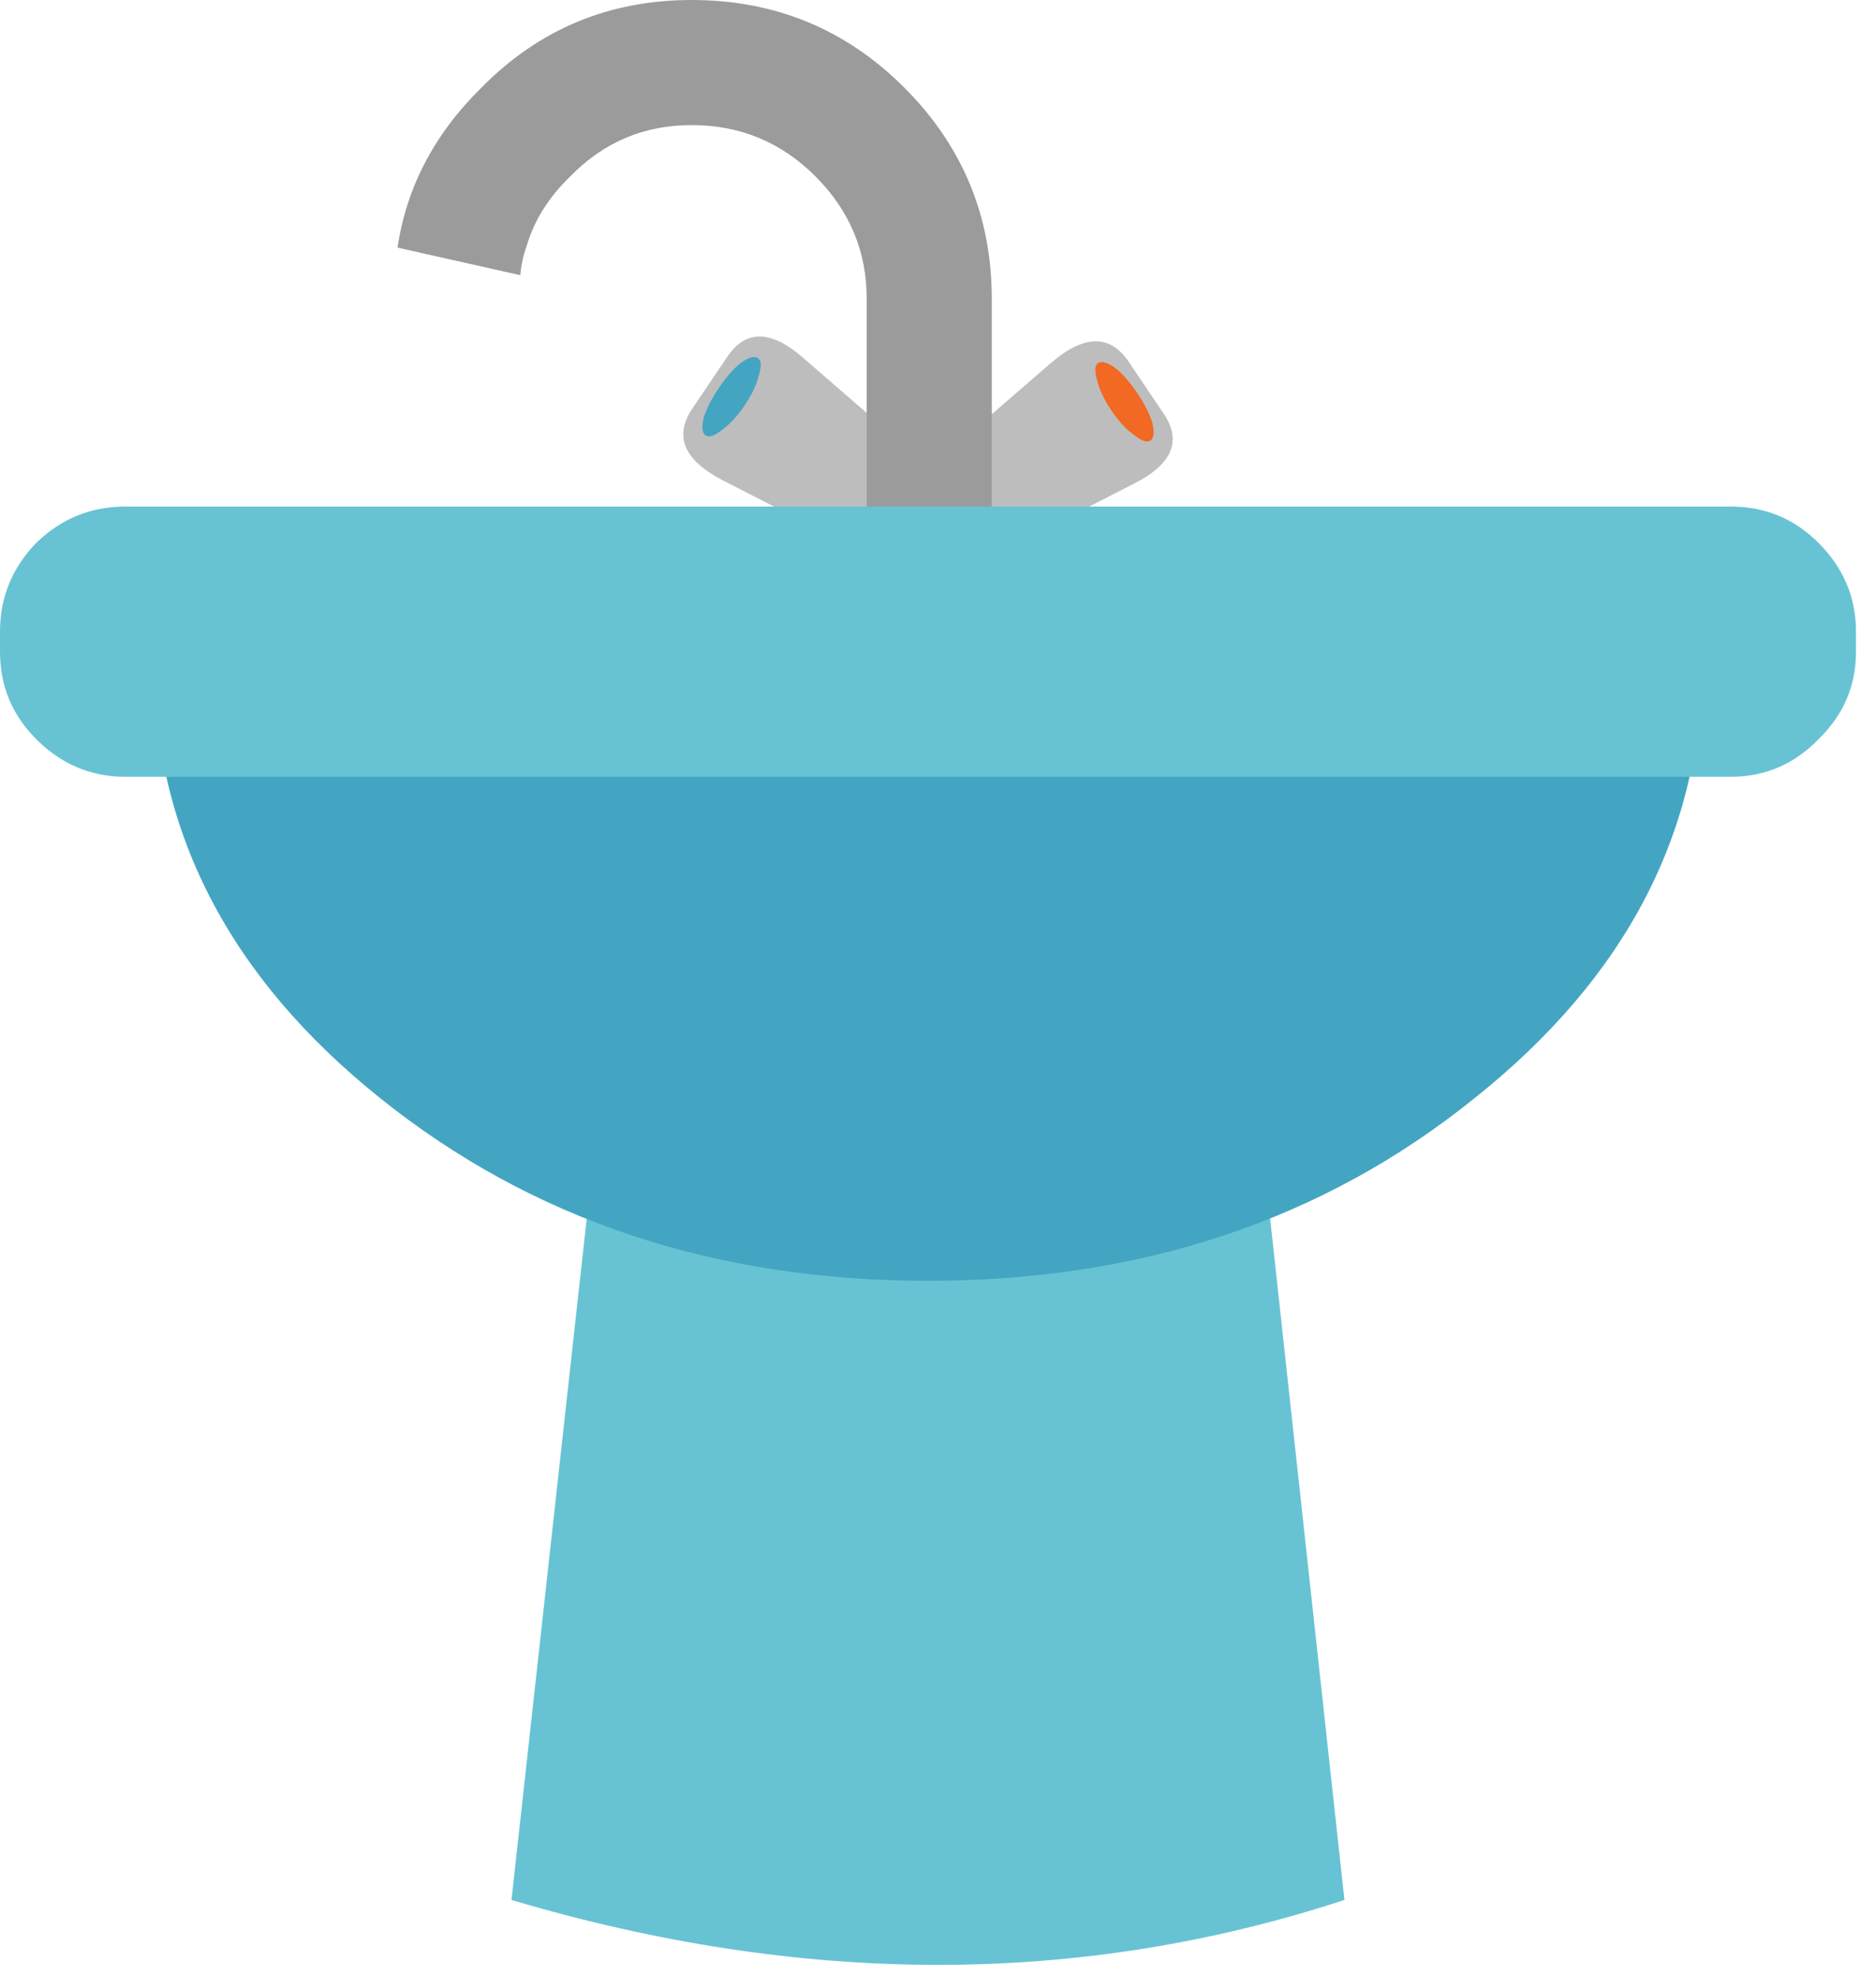 <svg width="75" height="79" viewBox="0 0 75 79" fill="none" xmlns="http://www.w3.org/2000/svg">
<path d="M24.649 37.9L20.449 75.95C32.09 79.41 43.19 79.41 53.749 75.95L49.599 37.9H24.649Z" fill="#67C3D3"/>
<path d="M68.05 26.4C68.05 25.707 68.017 25.023 67.95 24.35H6.25C6.184 25.023 6.15 25.707 6.15 26.4C6.15 33.233 9.167 39.067 15.2 43.9C21.267 48.767 28.567 51.2 37.1 51.2C45.634 51.2 52.917 48.767 58.95 43.9C65.017 39.067 68.05 33.233 68.05 26.4Z" fill="#44A5C2"/>
<path d="M29.079 14.258L27.68 16.33C26.933 17.431 27.334 18.386 28.883 19.194L32.602 21.102C33.504 21.552 34.207 21.404 34.712 20.658L35.692 19.207C36.214 18.432 36.089 17.724 35.316 17.083L32.157 14.346C30.848 13.184 29.822 13.155 29.079 14.258Z" fill="#BDBDBD"/>
<path d="M30.34 14.992C30.449 14.632 30.435 14.405 30.298 14.312C30.16 14.22 29.933 14.283 29.617 14.504C29.324 14.74 29.031 15.076 28.737 15.512C28.442 15.947 28.241 16.345 28.131 16.705C28.044 17.08 28.07 17.315 28.207 17.407C28.345 17.5 28.56 17.429 28.853 17.193C29.169 16.972 29.474 16.644 29.768 16.208C30.062 15.773 30.253 15.367 30.34 14.992Z" fill="#44A5C2"/>
<path d="M38.858 17.245L42.017 14.508C43.341 13.372 44.377 13.356 45.123 14.461L46.522 16.533C47.268 17.638 46.858 18.579 45.291 19.355L41.572 21.264C40.688 21.741 39.984 21.592 39.462 20.819L38.482 19.369C37.978 18.623 38.104 17.915 38.858 17.245Z" fill="#BDBDBD"/>
<path d="M45.348 17.394C45.032 17.174 44.727 16.845 44.433 16.41C44.139 15.974 43.948 15.569 43.862 15.193C43.752 14.833 43.766 14.607 43.904 14.514C44.041 14.421 44.268 14.485 44.584 14.706C44.877 14.942 45.17 15.277 45.465 15.713C45.759 16.149 45.961 16.546 46.07 16.906C46.157 17.282 46.132 17.516 45.994 17.609C45.856 17.702 45.641 17.63 45.348 17.394Z" fill="#F16922"/>
<path d="M20.8 11C20.834 10.6 20.917 10.217 21.05 9.85C21.35 8.817 21.934 7.883 22.8 7.05C24.134 5.683 25.75 5 27.65 5C29.584 5 31.234 5.683 32.6 7.05C33.967 8.417 34.65 10.05 34.65 11.95V26.45C34.65 27.15 34.9 27.75 35.4 28.25C35.867 28.717 36.45 28.95 37.15 28.95C37.85 28.95 38.45 28.717 38.95 28.25C39.417 27.75 39.65 27.15 39.65 26.45V11.95C39.65 8.65 38.484 5.833 36.15 3.5C33.817 1.167 30.984 0 27.65 0C24.35 0 21.55 1.167 19.25 3.5C17.384 5.333 16.267 7.45 15.9 9.85V9.9L20.8 11Z" fill="#9B9B9B"/>
<path d="M69.2 31.05C70.567 31.05 71.733 30.55 72.7 29.55C73.7 28.583 74.2 27.417 74.2 26.05V25.25C74.2 23.883 73.7 22.7 72.7 21.7C71.733 20.733 70.567 20.25 69.2 20.25H5C3.633 20.25 2.45 20.733 1.45 21.7C0.483 22.7 0 23.883 0 25.25V26.05C0 27.417 0.483 28.583 1.45 29.55C2.45 30.55 3.633 31.05 5 31.05H69.2Z" fill="#67C3D3"/>
</svg>
